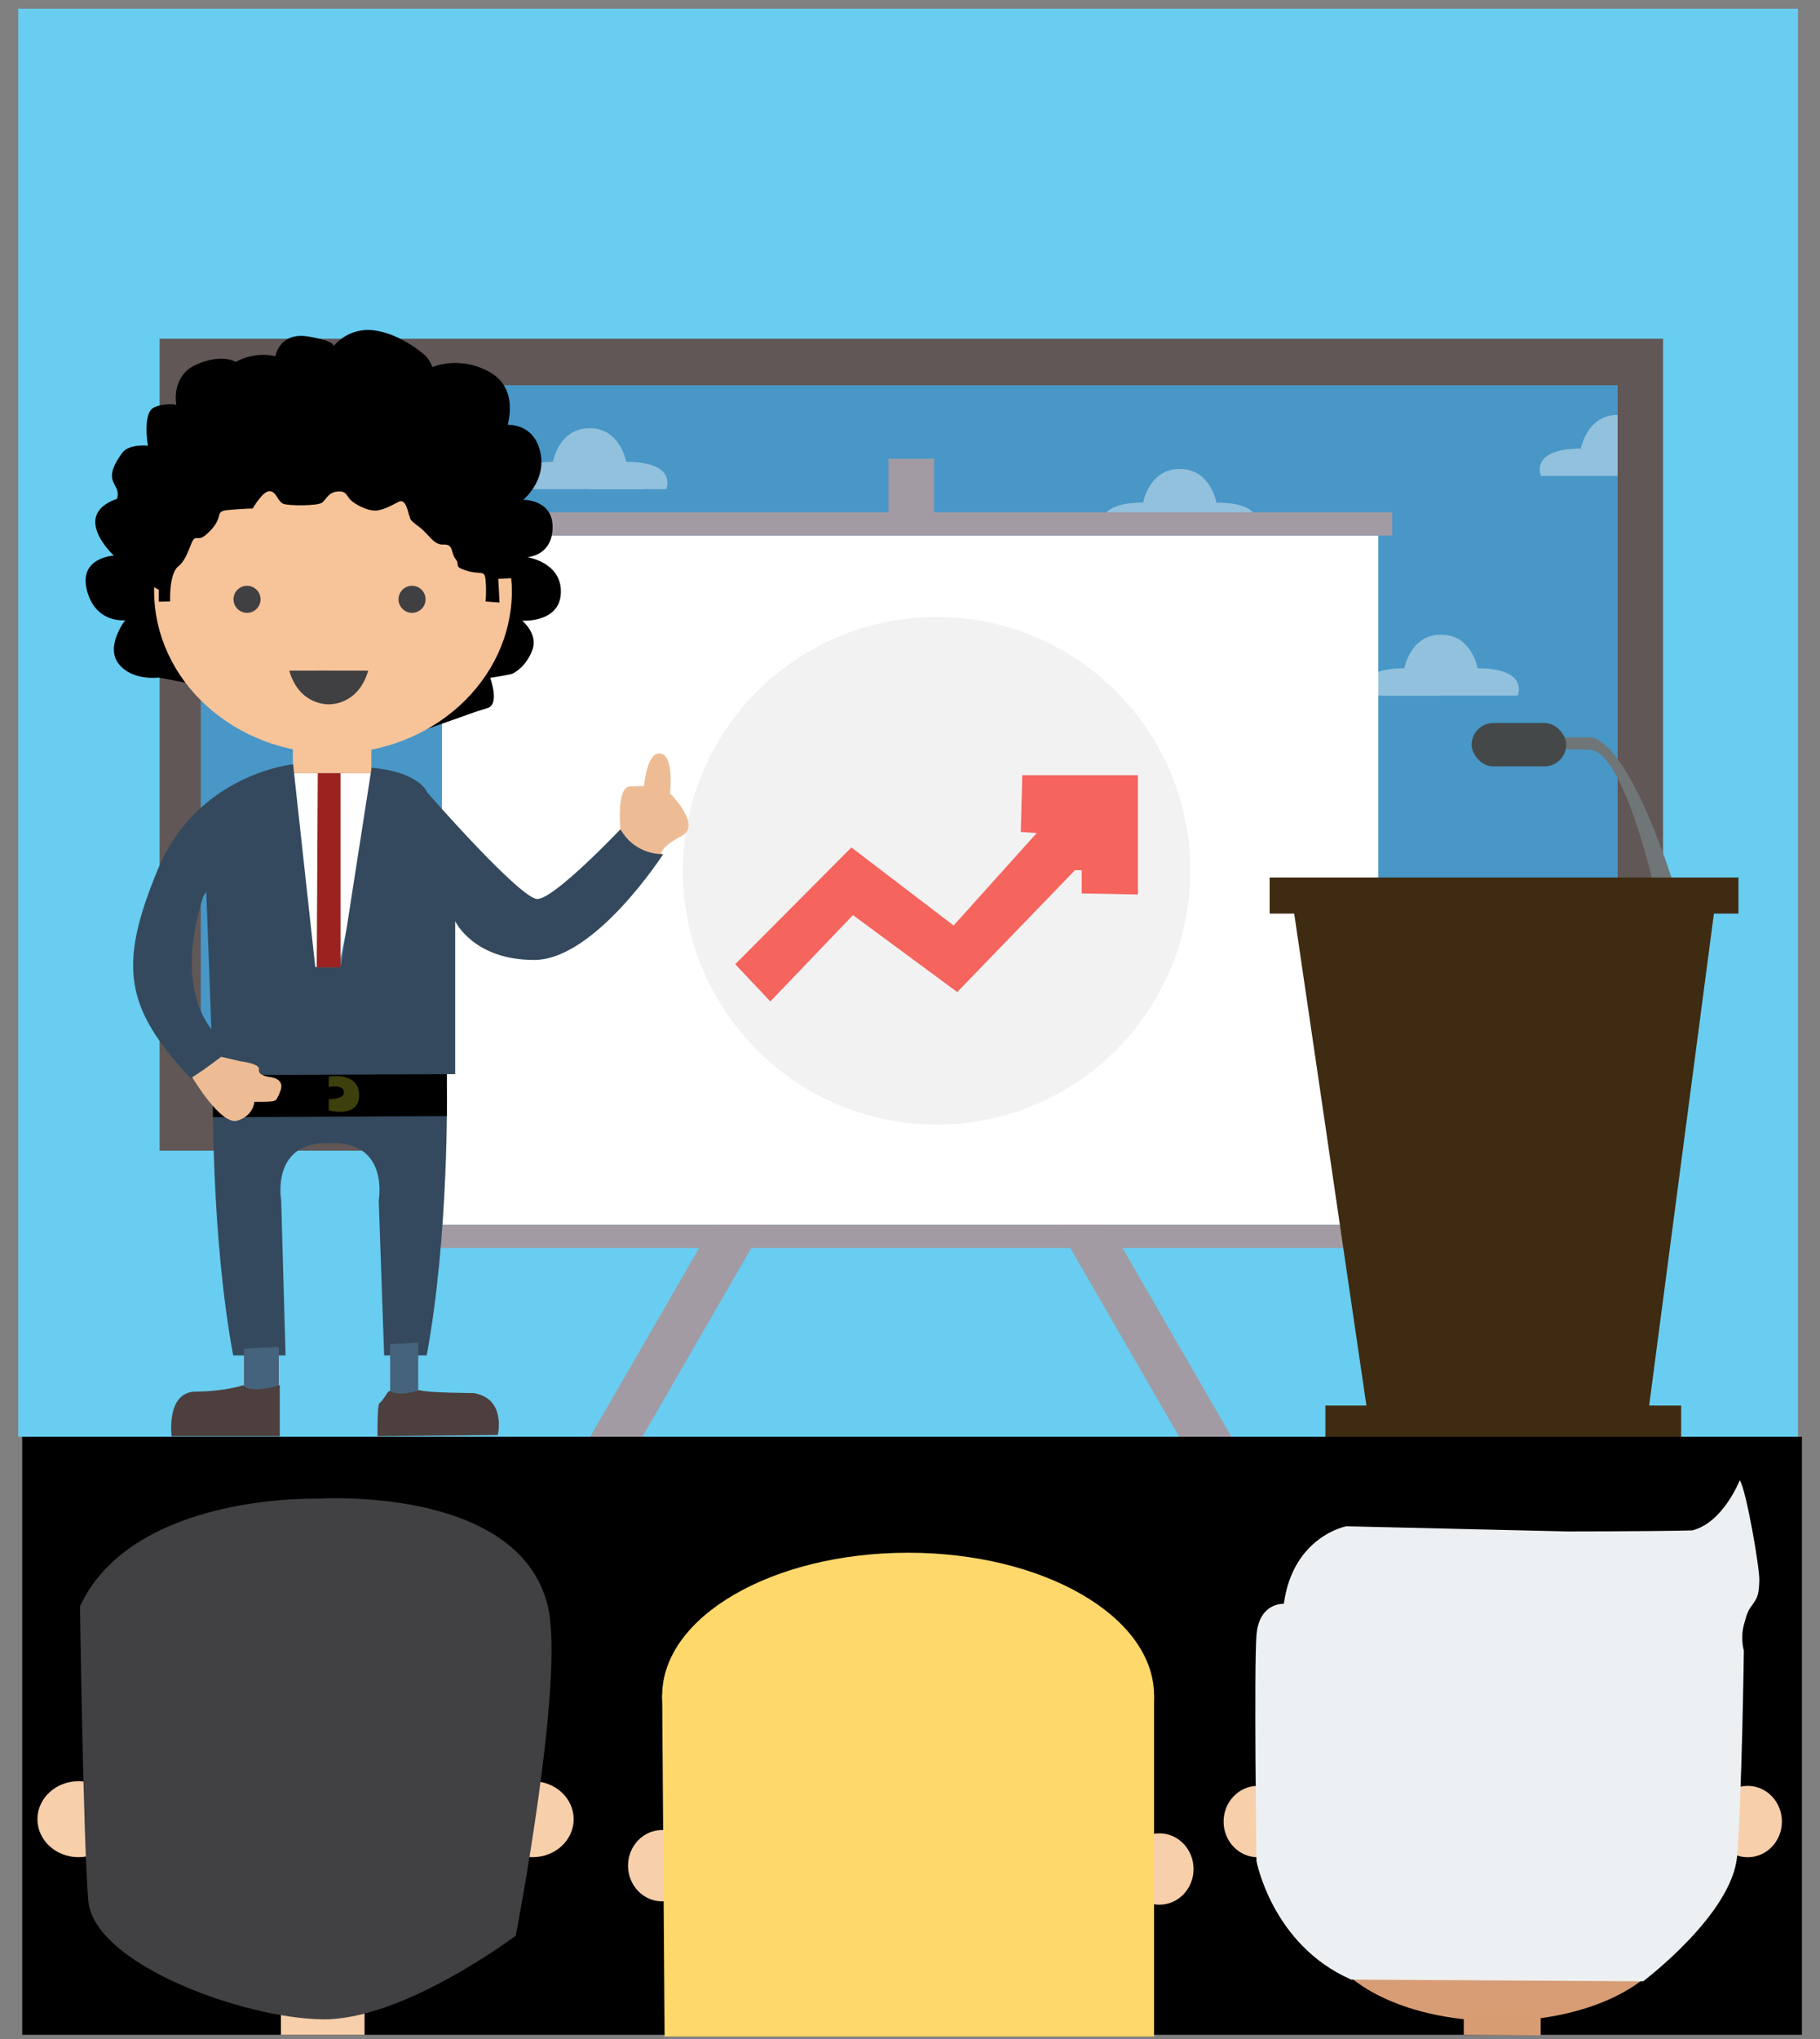 <?xml version="1.0" encoding="UTF-8"?>
<svg id="Calque_1" data-name="Calque 1" xmlns="http://www.w3.org/2000/svg" viewBox="0 0 300 336">
  <rect x="0" y="0" width="300" height="336" fill="#808080" stroke="none"/>
  <defs>
    <style>
      .cls-1 {
        fill: #f7cfaa;
      }

      .cls-1, .cls-2, .cls-3, .cls-4, .cls-5, .cls-6, .cls-7, .cls-8, .cls-9, .cls-10, .cls-11, .cls-12, .cls-13, .cls-14, .cls-15, .cls-16, .cls-17, .cls-18, .cls-19, .cls-20, .cls-21, .cls-22, .cls-23, .cls-24, .cls-25 {
        stroke-width: 0px;
      }

      .cls-2 {
        fill: #eebc94;
      }

      .cls-3 {
        fill: #414043;
      }

      .cls-4 {
        fill: #3d3f0c;
      }

      .cls-5 {
        fill: #000;
      }

      .cls-6 {
        fill: #605756;
      }

      .cls-7 {
        fill: #f2f2f2;
      }

      .cls-8 {
        fill: #f7c399;
      }

      .cls-9 {
        fill: #707577;
      }

      .cls-10 {
        fill: #4897c7;
      }

      .cls-11 {
        fill: #4d3f3e;
      }

      .cls-12 {
        fill: #d89d74;
      }

      .cls-13 {
        fill: #3e2b11;
      }

      .cls-14 {
        fill: #34495d;
      }

      .cls-15 {
        fill: #edf0f2;
      }

      .cls-16 {
        fill: #9b221f;
      }

      .cls-17 {
        fill: #454849;
      }

      .cls-26 {
        opacity: .4;
      }

      .cls-18 {
        fill: #a29ba3;
      }

      .cls-19 {
        fill: #ffd86b;
      }

      .cls-20 {
        fill: #68cdf0;
      }

      .cls-21 {
        fill: #404042;
      }

      .cls-22 {
        fill: #45637c;
      }

      .cls-23 {
        fill: #fff;
      }

      .cls-24 {
        fill: #f6645e;
      }

      .cls-25 {
        fill: #d89c72;
      }
    </style>
  </defs>
  <g id="IMG1">
    <rect class="cls-20" x="3.01" y="1.44" width="293.36" height="235.32"/>
    <g id="BackTabl">
      <rect class="cls-6" x="26.31" y="55.82" width="247.82" height="133.79"/>
      <rect class="cls-10" x="33.09" y="63.48" width="233.55" height="116.04"/>
      <g id="Nuage" class="cls-26">
        <path class="cls-23" d="M227.89,114.63h22.28s2-4.47-6.6-4.51c0,0-.98-5.57-6.04-5.53l-9.64,10.04Z"/>
        <path class="cls-23" d="M237.53,114.63h-12.64s-2-4.47,6.6-4.51c0,0,.98-5.57,6.04-5.53v10.04Z"/>
      </g>
      <g id="Nuage-2" data-name="Nuage" class="cls-26">
        <path class="cls-23" d="M266.64,78.42h-12.64s-2-4.47,6.6-4.51c0,0,.98-5.57,6.04-5.53v10.04Z"/>
      </g>
      <g id="Nuage-3" data-name="Nuage" class="cls-26">
        <path class="cls-23" d="M194.47,87.32h12.64s2-4.47-6.6-4.51c0,0-.98-5.57-6.04-5.53v10.04Z"/>
        <path class="cls-23" d="M204.55,87.32h-22.72s-2-4.47,6.6-4.51c0,0,.98-5.57,6.04-5.53l10.09,10.04Z"/>
      </g>
      <g id="Nuage-4" data-name="Nuage" class="cls-26">
        <path class="cls-23" d="M97.18,80.61h12.64s2-4.47-6.6-4.51c0,0-.98-5.57-6.04-5.53v10.04Z"/>
        <path class="cls-23" d="M106.23,80.61h-21.69s-2-4.47,6.6-4.51c0,0,.98-5.57,6.04-5.53l9.05,10.04Z"/>
      </g>
    </g>
    <g id="Tableau">
      <rect id="LPilarTabl" class="cls-18" x="85.01" y="217.05" width="51.62" height="7.45" transform="translate(357.42 235.19) rotate(120)"/>
      <rect id="RTablPilar" class="cls-18" x="162.7" y="215.42" width="51.62" height="7.45" transform="translate(284.04 -53.68) rotate(60)"/>
      <rect id="TablBlanc" class="cls-23" x="72.85" y="88.25" width="154.34" height="113.57"/>
      <circle class="cls-7" cx="154.38" cy="143.49" r="41.82"/>
      <polygon id="FlecheUp" class="cls-24" points="121.19 158.89 126.98 165.02 140.6 150.8 157.79 163.48 177.19 143.4 178.3 143.4 178.3 147.23 187.57 147.4 187.57 127.74 168.51 127.74 168.26 137.1 170.89 137.27 157.19 152.51 140.34 139.65 121.19 158.89"/>
      <rect id="UpTabl" class="cls-18" x="67.87" y="84.42" width="161.62" height="3.83"/>
      <rect id="BottomTabl" class="cls-18" x="67.87" y="201.82" width="161.62" height="3.83"/>
      <rect id="topTablS" class="cls-18" x="146.45" y="75.59" width="7.53" height="10.74"/>
    </g>
    <rect class="cls-5" x="3.66" y="236.76" width="293.36" height="98.55"/>
    <g id="P1">
      <g id="FullCorpsP1">
        <polygon id="chemsiseP1" class="cls-23" points="44.04 127.42 62.68 127.42 53.87 168.25 44.04 127.42"/>
        <path class="cls-14" d="M73.66,179.44s.38,23.87-3.32,43.91h-7.02l-.89-25.53s1.79-9.83-8.04-9.45v-8.94h19.28Z"/>
        <path class="cls-14" d="M35.11,179.44s-.38,23.87,3.32,43.91h8.64s-.72-25.53-.72-25.53c0,0-1.79-9.83,8.04-9.45v-8.94s-19.28,0-19.28,0Z"/>
        <polygon id="CeintureBaseP1" class="cls-5" points="73.67 174.85 73.66 183.91 35.1 184.1 35.04 174.85 73.67 174.85"/>
        <path id="boucleCeintureP1" class="cls-4" d="M54.19,177.4s4.95-.89,5.01,3.03-5.01,2.55-5.01,2.55v-1.85s2.71.03,2.51-1.24-2.51-.77-2.51-.77v-1.72Z"/>
        <path id="LHandP1" class="cls-2" d="M31.69,177.53s4.72,7.97,7.43,7.14,2.81-3.13,2.81-3.13c0,0,3.26.1,3.61-.41s1.98-3.23-.93-3.6-1.18-1.86-2.74-2.11c-1.56-.26-6.78-1.63-6.78-1.63l-3.95-1.56.55,5.3Z"/>
        <path id="RHandP1" class="cls-2" d="M102.26,136.68s-.7-7.02,1.6-7.09l2.3-.06s.45-5.81,2.74-5.36c2.3.45,1.53,6.57,1.53,6.57,0,0,5.36,5.23,1.91,7.02s-3.39,3-3.39,3l-5.23.44s-1.73-2.36-1.57-2.68.1-1.85.1-1.85Z"/>
        <polygon class="cls-8" points="48.27 123.67 48.27 127.42 61.21 127.42 61.21 122.06 48.27 122.06 48.27 123.67"/>
        <path id="CostumeBaseP1" class="cls-14" d="M48.3,125.95s-15.74,1.53-22.3,17.36-5.45,22.81,5.45,34.38l.25-.17,6.9-4.6s-11.4-5.19-5.11-25.19l.51-.77.98,26.3.15,3.91,39.9-.17v-25.19s2.98,6.38,13.02,6.38,21.28-17.45,21.28-17.45c0,0-4.51.34-7.06-4.09,0,0-10.89,11.49-13.7,11.49s-18.13-17.53-18.13-17.53c0,0-1.19-3.4-9.19-4.09l-5.11,32.85h-4.17l-3.66-33.45Z"/>
        <path class="cls-2" d="M36.45,174.15l3.21.74s3.19.37,3.02,1.32c-.17.95,1.36,1.22,1.36,1.22,0,0,3.07.12,2.17,2.28s-.34,1.73-4.28,1.84c-3.94.11-8.17-5.4-8.17-5.4"/>
        <polygon class="cls-16" points="52.38 127.42 52.21 159.4 56.13 159.4 56.13 127.42 52.38 127.42"/>
        <polygon id="LeftSockP1" class="cls-22" points="40.21 222.46 40.21 229.32 40.21 231.43 45.96 231.43 45.96 221.95 40.21 222.24 40.21 222.46"/>
        <polygon id="LeftSockP1-2" data-name="LeftSockP1" class="cls-22" points="64.31 221.74 64.31 228.61 64.31 230.71 68.94 230.71 68.94 221.23 64.31 221.52 64.31 221.74"/>
        <path class="cls-11" d="M46.12,228.25v8.43h-17.83s-.97-7.32,3.97-7.36,7.83-1.06,7.83-1.06c0,0,.87,1.53,6.03,0Z"/>
        <path class="cls-11" d="M63.94,229.4s-.98,1.57-1.38,1.81-.33,5.47-.33,5.47l19.82-.21s1.47-5.96-3.94-6.91c0,0-7.66-.02-9-.49,0,0-3.21,1.21-4.91.13l-.26.21Z"/>
      </g>
      <g id="TeteP1">
        <path id="contourExtChvxP1" class="cls-5" d="M26.17,111.65s-4.43.6-6.64-2.3c-2.21-2.89,1.11-7.15,1.11-7.15,0,0-4.85.62-6.3-4.88-1.45-5.5,4.43-5.76,4.43-5.76,0,0-7.23-6.64.51-9.36.85-2.64-2.85-2.47.86-7.57,1.11-1.53,4.24-1.19,4.24-1.19,0,0-.94-5.45,1.02-6.3s3.66-.43,3.66-.43c0,0-.94-4.77,3.32-6.64,4.26-1.87,6.47-.43,6.47-.43,0,0,2.98-1.79,6.55-.94,0,0,.6-4.09,5.53-3.23,4.94.85,3.96,1.7,3.96,1.7,0,0,2.34-3.32,6.85-2.72s8.4,4.17,8.4,4.17c0,0,.73.74,1.13,1.87,0,0,4.3-1.91,9.19.68,1.65.87,4.6,3.06,3.23,8.85,0,0,4.26-.34,5.36,4.43s-2.81,7.91-2.81,7.91c0,0,4.94-.09,4.85,4.6s-4.17,4.85-4.17,4.85c0,0,5.7.85,5.53,5.87-.17,5.02-6.38,4.6-6.38,4.6,0,0,2.64,2.13,1.7,4.77s-2.89,3.83-3.4,4-3.57.65-3.57.65c0,0,1.62,4.37-.43,4.97s-4.51,1.53-4.51,1.53l-5.35,1.88-44.36-8.43Z"/>
        <ellipse id="FaceP1" class="cls-8" cx="54.89" cy="97.32" rx="29.49" ry="26.84"/>
        <path class="cls-5" d="M26.17,97.2v1.95l1.87-.04s-.21-4.55,1.36-5.79,2-4.13,2.64-4.55.81.66,2.81-1.52.51-2.99,2.68-3.2c2.17-.21,4.13-.26,4.13-.26,0,0,1.66-2.94,2.81-2.85,1.15.09,1.28,1.74,2.26,2.09s5.7.34,6.38-.21,1-1.7,2.57-1.83c1.57-.13,1.34.81,2.36,1.62s2.98,1.74,4.26,1.49c1.28-.26,2.09-.72,3.38-1.4s1.6,1.96,1.81,2.34-.26.43,1.49,1.7,2.43,3.1,4.13,3,1.19,1.43,2,2.41-.51,1.19,1.87,1.91,2.89-.26,3.06,1.57,0,3.49,0,3.49l2.3.17-.21-3.91,2.17-.09.09,2.05,2.09.29s-5.79-34.09-35.53-29.23c-29.74,4.85-25.88,28.15-25.88,28.15"/>
        <circle id="RightEyeP1" class="cls-21" cx="67.92" cy="98.76" r="2.23"/>
        <circle id="LeftEyeP1" class="cls-21" cx="40.72" cy="98.76" r="2.23"/>
        <g id="boucheP1">
          <path class="cls-21" d="M47.68,110.51h7.21l-.7,5.55s-4.85.26-6.51-5.55Z"/>
          <path class="cls-21" d="M60.7,110.51h-8.53l2.01,5.55s4.85.26,6.51-5.55Z"/>
        </g>
      </g>
    </g>
    <g id="Bureau">
      <rect class="cls-13" x="209.28" y="144.6" width="77.28" height="5.95"/>
      <rect class="cls-13" x="218.47" y="231.62" width="58.64" height="5.14"/>
      <polygon class="cls-13" points="213.19 149.59 225.34 232.34 271.74 232.34 282.64 149.59 213.19 149.59"/>
      <path class="cls-9" d="M272.26,144.6s-4.85-20.86-10.21-21.05-6.32,0-6.32,0l.26-2.04h5.87s5.49-1.55,13.66,23.1h-3.26Z"/>
      <rect class="cls-17" x="242.58" y="119.14" width="15.58" height="7.15" rx="3.57" ry="3.57"/>
    </g>
    <g id="PNoir">
      <ellipse class="cls-1" cx="12.94" cy="299.78" rx="6.77" ry="6.26"/>
      <ellipse class="cls-1" cx="87.79" cy="299.78" rx="6.77" ry="6.26"/>
      <rect class="cls-1" x="46.3" y="328.08" width="13.79" height="7.23"/>
      <path class="cls-3" d="M13.19,264.68s.51,38.13,1.36,48.51,25.36,19.4,38.64,19.57c13.28.17,31.83-13.79,31.83-13.79,0,0,8.15-42.31,5.28-54.3-4.81-20.04-38.1-17.7-38.1-17.7,0,0-30.28-.94-39.01,17.7Z"/>
    </g>
    <g id="PBlond">
      <ellipse class="cls-1" cx="109.15" cy="307.44" rx="5.63" ry="5.88"/>
      <ellipse class="cls-1" cx="191.11" cy="307.99" rx="5.63" ry="5.88"/>
      <ellipse class="cls-19" cx="149.69" cy="279.42" rx="40.54" ry="23.55"/>
      <polygon class="cls-19" points="109.15 279.29 109.55 335.59 190.23 335.59 190.23 279.29 109.15 279.29"/>
    </g>
    <g id="PBlanc">
      <ellipse id="CranePBlanc" class="cls-12" cx="246.92" cy="317.16" rx="29.02" ry="15.88"/>
      <polygon id="CouPBlanc" class="cls-25" points="241.28 331.4 241.28 335.31 253.96 335.4 253.96 331.4 241.28 331.4"/>
      <ellipse id="LOreillePBlanc" class="cls-1" cx="207.32" cy="300.17" rx="5.63" ry="5.88"/>
      <ellipse id="ROreillePBlanc" class="cls-1" cx="288.09" cy="300.17" rx="5.63" ry="5.88"/>
      <path id="ChvxBlanc" class="cls-15" d="M222.72,326.21l48.13.28s14.72-11.06,15.49-20.68,1.11-33.79,1.11-33.79c0,0-.6-2.04,0-4.26s.68-2.3,1.53-3.49.94-1.79,1.02-3.83-2.21-15.15-3.23-16.51c0,0-2.72,6.98-7.83,8.26-6.47.17-20.68.17-20.68.17l-36.34-.85s-8.77,1.62-10.3,12.77c0,0-4.09-.26-4.51,5.19s0,37.19,0,37.19c0,0,2.58,13.85,15.62,19.55Z"/>
    </g>
  </g>
</svg>